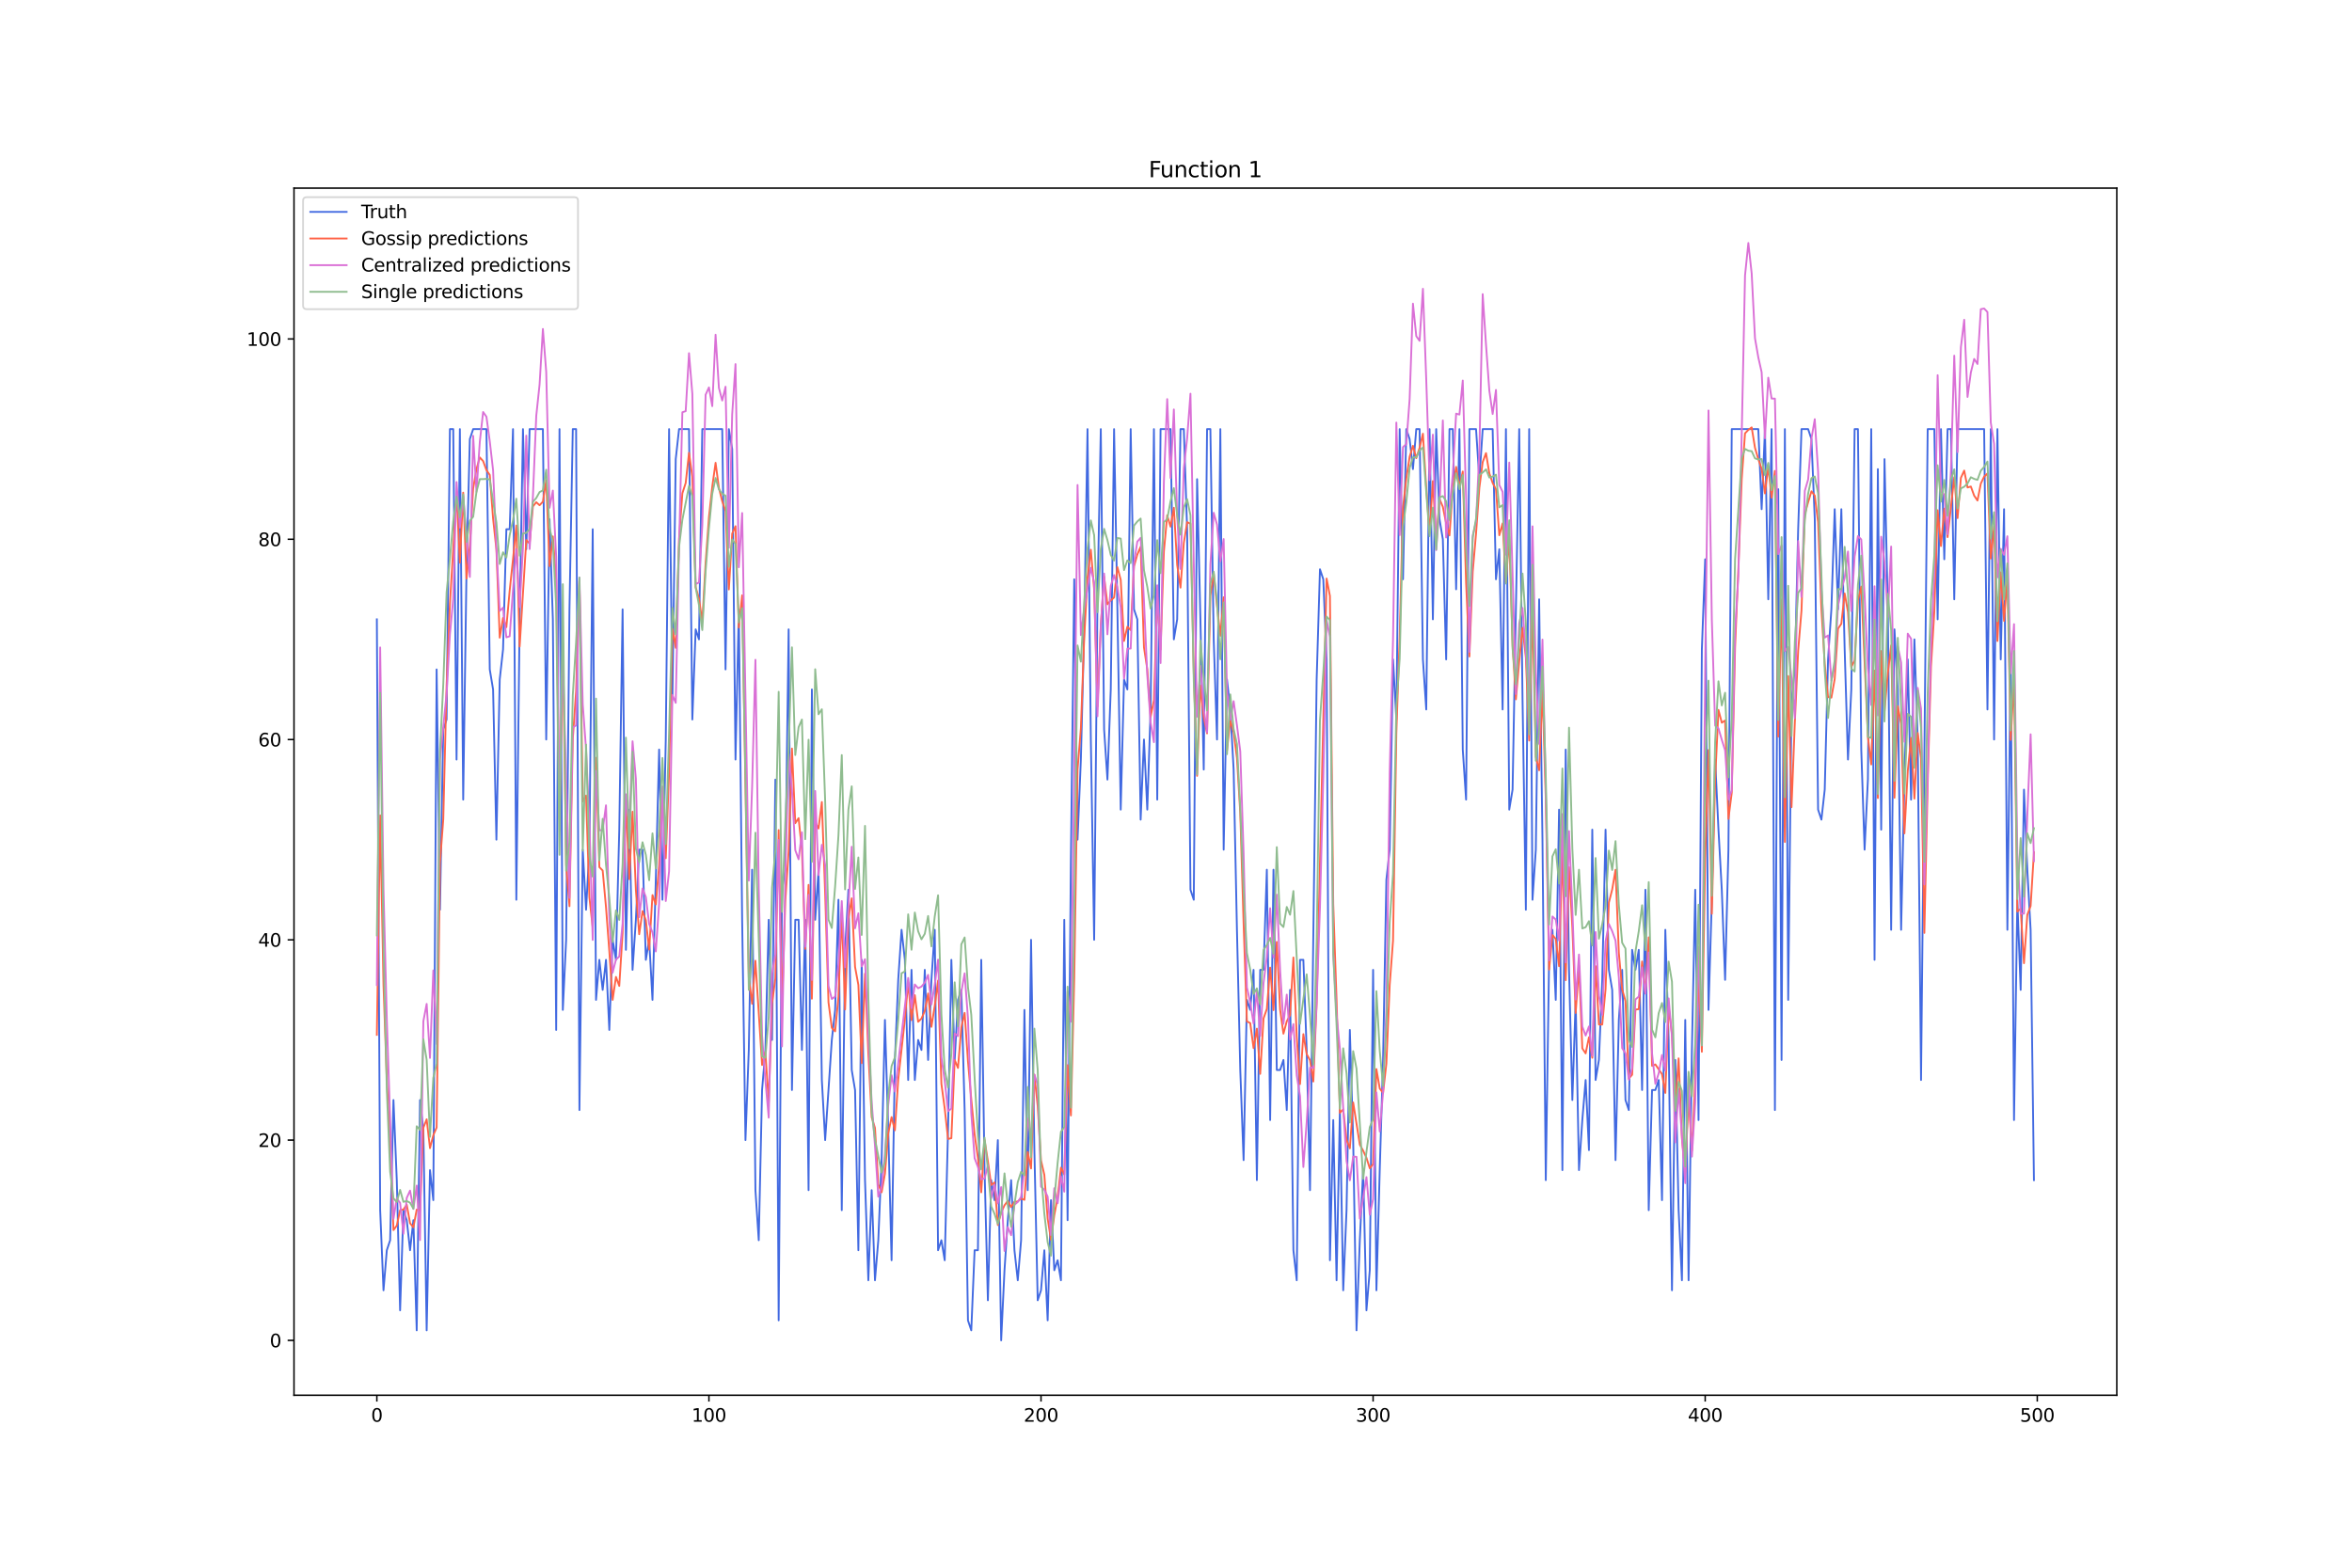 <?xml version="1.0" encoding="utf-8" standalone="no"?>
<!DOCTYPE svg PUBLIC "-//W3C//DTD SVG 1.1//EN"
  "http://www.w3.org/Graphics/SVG/1.1/DTD/svg11.dtd">
<svg xmlns:xlink="http://www.w3.org/1999/xlink" width="1296pt" height="864pt" viewBox="0 0 1296 864" xmlns="http://www.w3.org/2000/svg" version="1.1">
 <defs>
  <style type="text/css">*{stroke-linejoin: round; stroke-linecap: butt}</style>
 </defs>
 <g id="figure_1">
  <g id="patch_1">
   <path d="M 0 864 
L 1296 864 
L 1296 0 
L 0 0 
z
" style="fill: #ffffff"/>
  </g>
  <g id="axes_1">
   <g id="patch_2">
    <path d="M 162 768.96 
L 1166.4 768.96 
L 1166.4 103.68 
L 162 103.68 
z
" style="fill: #ffffff"/>
   </g>
   <g id="matplotlib.axis_1">
    <g id="xtick_1">
     <g id="line2d_1">
      <defs>
       <path id="mc7e6dbc4d0" d="M 0 0 
L 0 3.5 
" style="stroke: #000000; stroke-width: 0.8"/>
      </defs>
      <g>
       <use xlink:href="#mc7e6dbc4d0" x="207.655" y="768.96" style="stroke: #000000; stroke-width: 0.8"/>
      </g>
     </g>
     <g id="text_1">
      <!-- 0 -->
      <g transform="translate(204.473 783.558) scale(0.1 -0.1)">
       <defs>
        <path id="DejaVuSans-30" d="M 2034 4250 
Q 1547 4250 1301 3770 
Q 1056 3291 1056 2328 
Q 1056 1369 1301 889 
Q 1547 409 2034 409 
Q 2525 409 2770 889 
Q 3016 1369 3016 2328 
Q 3016 3291 2770 3770 
Q 2525 4250 2034 4250 
z
M 2034 4750 
Q 2819 4750 3233 4129 
Q 3647 3509 3647 2328 
Q 3647 1150 3233 529 
Q 2819 -91 2034 -91 
Q 1250 -91 836 529 
Q 422 1150 422 2328 
Q 422 3509 836 4129 
Q 1250 4750 2034 4750 
z
" transform="scale(0.016)"/>
       </defs>
       <use xlink:href="#DejaVuSans-30"/>
      </g>
     </g>
    </g>
    <g id="xtick_2">
     <g id="line2d_2">
      <g>
       <use xlink:href="#mc7e6dbc4d0" x="390.639" y="768.96" style="stroke: #000000; stroke-width: 0.8"/>
      </g>
     </g>
     <g id="text_2">
      <!-- 100 -->
      <g transform="translate(381.095 783.558) scale(0.1 -0.1)">
       <defs>
        <path id="DejaVuSans-31" d="M 794 531 
L 1825 531 
L 1825 4091 
L 703 3866 
L 703 4441 
L 1819 4666 
L 2450 4666 
L 2450 531 
L 3481 531 
L 3481 0 
L 794 0 
L 794 531 
z
" transform="scale(0.016)"/>
       </defs>
       <use xlink:href="#DejaVuSans-31"/>
       <use xlink:href="#DejaVuSans-30" x="63.623"/>
       <use xlink:href="#DejaVuSans-30" x="127.246"/>
      </g>
     </g>
    </g>
    <g id="xtick_3">
     <g id="line2d_3">
      <g>
       <use xlink:href="#mc7e6dbc4d0" x="573.623" y="768.96" style="stroke: #000000; stroke-width: 0.8"/>
      </g>
     </g>
     <g id="text_3">
      <!-- 200 -->
      <g transform="translate(564.079 783.558) scale(0.1 -0.1)">
       <defs>
        <path id="DejaVuSans-32" d="M 1228 531 
L 3431 531 
L 3431 0 
L 469 0 
L 469 531 
Q 828 903 1448 1529 
Q 2069 2156 2228 2338 
Q 2531 2678 2651 2914 
Q 2772 3150 2772 3378 
Q 2772 3750 2511 3984 
Q 2250 4219 1831 4219 
Q 1534 4219 1204 4116 
Q 875 4013 500 3803 
L 500 4441 
Q 881 4594 1212 4672 
Q 1544 4750 1819 4750 
Q 2544 4750 2975 4387 
Q 3406 4025 3406 3419 
Q 3406 3131 3298 2873 
Q 3191 2616 2906 2266 
Q 2828 2175 2409 1742 
Q 1991 1309 1228 531 
z
" transform="scale(0.016)"/>
       </defs>
       <use xlink:href="#DejaVuSans-32"/>
       <use xlink:href="#DejaVuSans-30" x="63.623"/>
       <use xlink:href="#DejaVuSans-30" x="127.246"/>
      </g>
     </g>
    </g>
    <g id="xtick_4">
     <g id="line2d_4">
      <g>
       <use xlink:href="#mc7e6dbc4d0" x="756.607" y="768.96" style="stroke: #000000; stroke-width: 0.8"/>
      </g>
     </g>
     <g id="text_4">
      <!-- 300 -->
      <g transform="translate(747.063 783.558) scale(0.1 -0.1)">
       <defs>
        <path id="DejaVuSans-33" d="M 2597 2516 
Q 3050 2419 3304 2112 
Q 3559 1806 3559 1356 
Q 3559 666 3084 287 
Q 2609 -91 1734 -91 
Q 1441 -91 1130 -33 
Q 819 25 488 141 
L 488 750 
Q 750 597 1062 519 
Q 1375 441 1716 441 
Q 2309 441 2620 675 
Q 2931 909 2931 1356 
Q 2931 1769 2642 2001 
Q 2353 2234 1838 2234 
L 1294 2234 
L 1294 2753 
L 1863 2753 
Q 2328 2753 2575 2939 
Q 2822 3125 2822 3475 
Q 2822 3834 2567 4026 
Q 2313 4219 1838 4219 
Q 1578 4219 1281 4162 
Q 984 4106 628 3988 
L 628 4550 
Q 988 4650 1302 4700 
Q 1616 4750 1894 4750 
Q 2613 4750 3031 4423 
Q 3450 4097 3450 3541 
Q 3450 3153 3228 2886 
Q 3006 2619 2597 2516 
z
" transform="scale(0.016)"/>
       </defs>
       <use xlink:href="#DejaVuSans-33"/>
       <use xlink:href="#DejaVuSans-30" x="63.623"/>
       <use xlink:href="#DejaVuSans-30" x="127.246"/>
      </g>
     </g>
    </g>
    <g id="xtick_5">
     <g id="line2d_5">
      <g>
       <use xlink:href="#mc7e6dbc4d0" x="939.591" y="768.96" style="stroke: #000000; stroke-width: 0.8"/>
      </g>
     </g>
     <g id="text_5">
      <!-- 400 -->
      <g transform="translate(930.047 783.558) scale(0.1 -0.1)">
       <defs>
        <path id="DejaVuSans-34" d="M 2419 4116 
L 825 1625 
L 2419 1625 
L 2419 4116 
z
M 2253 4666 
L 3047 4666 
L 3047 1625 
L 3713 1625 
L 3713 1100 
L 3047 1100 
L 3047 0 
L 2419 0 
L 2419 1100 
L 313 1100 
L 313 1709 
L 2253 4666 
z
" transform="scale(0.016)"/>
       </defs>
       <use xlink:href="#DejaVuSans-34"/>
       <use xlink:href="#DejaVuSans-30" x="63.623"/>
       <use xlink:href="#DejaVuSans-30" x="127.246"/>
      </g>
     </g>
    </g>
    <g id="xtick_6">
     <g id="line2d_6">
      <g>
       <use xlink:href="#mc7e6dbc4d0" x="1122.575" y="768.96" style="stroke: #000000; stroke-width: 0.8"/>
      </g>
     </g>
     <g id="text_6">
      <!-- 500 -->
      <g transform="translate(1113.032 783.558) scale(0.1 -0.1)">
       <defs>
        <path id="DejaVuSans-35" d="M 691 4666 
L 3169 4666 
L 3169 4134 
L 1269 4134 
L 1269 2991 
Q 1406 3038 1543 3061 
Q 1681 3084 1819 3084 
Q 2600 3084 3056 2656 
Q 3513 2228 3513 1497 
Q 3513 744 3044 326 
Q 2575 -91 1722 -91 
Q 1428 -91 1123 -41 
Q 819 9 494 109 
L 494 744 
Q 775 591 1075 516 
Q 1375 441 1709 441 
Q 2250 441 2565 725 
Q 2881 1009 2881 1497 
Q 2881 1984 2565 2268 
Q 2250 2553 1709 2553 
Q 1456 2553 1204 2497 
Q 953 2441 691 2322 
L 691 4666 
z
" transform="scale(0.016)"/>
       </defs>
       <use xlink:href="#DejaVuSans-35"/>
       <use xlink:href="#DejaVuSans-30" x="63.623"/>
       <use xlink:href="#DejaVuSans-30" x="127.246"/>
      </g>
     </g>
    </g>
   </g>
   <g id="matplotlib.axis_2">
    <g id="ytick_1">
     <g id="line2d_7">
      <defs>
       <path id="me6a752347d" d="M 0 0 
L -3.5 0 
" style="stroke: #000000; stroke-width: 0.8"/>
      </defs>
      <g>
       <use xlink:href="#me6a752347d" x="162" y="738.72" style="stroke: #000000; stroke-width: 0.8"/>
      </g>
     </g>
     <g id="text_7">
      <!-- 0 -->
      <g transform="translate(148.637 742.519) scale(0.1 -0.1)">
       <use xlink:href="#DejaVuSans-30"/>
      </g>
     </g>
    </g>
    <g id="ytick_2">
     <g id="line2d_8">
      <g>
       <use xlink:href="#me6a752347d" x="162" y="628.338" style="stroke: #000000; stroke-width: 0.8"/>
      </g>
     </g>
     <g id="text_8">
      <!-- 20 -->
      <g transform="translate(142.275 632.137) scale(0.1 -0.1)">
       <use xlink:href="#DejaVuSans-32"/>
       <use xlink:href="#DejaVuSans-30" x="63.623"/>
      </g>
     </g>
    </g>
    <g id="ytick_3">
     <g id="line2d_9">
      <g>
       <use xlink:href="#me6a752347d" x="162" y="517.955" style="stroke: #000000; stroke-width: 0.8"/>
      </g>
     </g>
     <g id="text_9">
      <!-- 40 -->
      <g transform="translate(142.275 521.755) scale(0.1 -0.1)">
       <use xlink:href="#DejaVuSans-34"/>
       <use xlink:href="#DejaVuSans-30" x="63.623"/>
      </g>
     </g>
    </g>
    <g id="ytick_4">
     <g id="line2d_10">
      <g>
       <use xlink:href="#me6a752347d" x="162" y="407.573" style="stroke: #000000; stroke-width: 0.8"/>
      </g>
     </g>
     <g id="text_10">
      <!-- 60 -->
      <g transform="translate(142.275 411.372) scale(0.1 -0.1)">
       <defs>
        <path id="DejaVuSans-36" d="M 2113 2584 
Q 1688 2584 1439 2293 
Q 1191 2003 1191 1497 
Q 1191 994 1439 701 
Q 1688 409 2113 409 
Q 2538 409 2786 701 
Q 3034 994 3034 1497 
Q 3034 2003 2786 2293 
Q 2538 2584 2113 2584 
z
M 3366 4563 
L 3366 3988 
Q 3128 4100 2886 4159 
Q 2644 4219 2406 4219 
Q 1781 4219 1451 3797 
Q 1122 3375 1075 2522 
Q 1259 2794 1537 2939 
Q 1816 3084 2150 3084 
Q 2853 3084 3261 2657 
Q 3669 2231 3669 1497 
Q 3669 778 3244 343 
Q 2819 -91 2113 -91 
Q 1303 -91 875 529 
Q 447 1150 447 2328 
Q 447 3434 972 4092 
Q 1497 4750 2381 4750 
Q 2619 4750 2861 4703 
Q 3103 4656 3366 4563 
z
" transform="scale(0.016)"/>
       </defs>
       <use xlink:href="#DejaVuSans-36"/>
       <use xlink:href="#DejaVuSans-30" x="63.623"/>
      </g>
     </g>
    </g>
    <g id="ytick_5">
     <g id="line2d_11">
      <g>
       <use xlink:href="#me6a752347d" x="162" y="297.191" style="stroke: #000000; stroke-width: 0.8"/>
      </g>
     </g>
     <g id="text_11">
      <!-- 80 -->
      <g transform="translate(142.275 300.99) scale(0.1 -0.1)">
       <defs>
        <path id="DejaVuSans-38" d="M 2034 2216 
Q 1584 2216 1326 1975 
Q 1069 1734 1069 1313 
Q 1069 891 1326 650 
Q 1584 409 2034 409 
Q 2484 409 2743 651 
Q 3003 894 3003 1313 
Q 3003 1734 2745 1975 
Q 2488 2216 2034 2216 
z
M 1403 2484 
Q 997 2584 770 2862 
Q 544 3141 544 3541 
Q 544 4100 942 4425 
Q 1341 4750 2034 4750 
Q 2731 4750 3128 4425 
Q 3525 4100 3525 3541 
Q 3525 3141 3298 2862 
Q 3072 2584 2669 2484 
Q 3125 2378 3379 2068 
Q 3634 1759 3634 1313 
Q 3634 634 3220 271 
Q 2806 -91 2034 -91 
Q 1263 -91 848 271 
Q 434 634 434 1313 
Q 434 1759 690 2068 
Q 947 2378 1403 2484 
z
M 1172 3481 
Q 1172 3119 1398 2916 
Q 1625 2713 2034 2713 
Q 2441 2713 2670 2916 
Q 2900 3119 2900 3481 
Q 2900 3844 2670 4047 
Q 2441 4250 2034 4250 
Q 1625 4250 1398 4047 
Q 1172 3844 1172 3481 
z
" transform="scale(0.016)"/>
       </defs>
       <use xlink:href="#DejaVuSans-38"/>
       <use xlink:href="#DejaVuSans-30" x="63.623"/>
      </g>
     </g>
    </g>
    <g id="ytick_6">
     <g id="line2d_12">
      <g>
       <use xlink:href="#me6a752347d" x="162" y="186.809" style="stroke: #000000; stroke-width: 0.8"/>
      </g>
     </g>
     <g id="text_12">
      <!-- 100 -->
      <g transform="translate(135.912 190.608) scale(0.1 -0.1)">
       <use xlink:href="#DejaVuSans-31"/>
       <use xlink:href="#DejaVuSans-30" x="63.623"/>
       <use xlink:href="#DejaVuSans-30" x="127.246"/>
      </g>
     </g>
    </g>
   </g>
   <g id="line2d_13">
    <path d="M 207.655 341.344 
L 209.484 666.972 
L 211.314 711.124 
L 213.144 689.048 
L 214.974 683.529 
L 216.804 606.261 
L 218.634 650.414 
L 220.463 722.163 
L 222.293 666.972 
L 224.123 672.491 
L 225.953 689.048 
L 227.783 672.491 
L 229.613 733.201 
L 231.442 606.261 
L 233.272 622.819 
L 235.102 733.201 
L 236.932 644.895 
L 238.762 661.452 
L 240.592 368.939 
L 242.422 501.398 
L 244.251 402.054 
L 246.081 396.535 
L 247.911 236.481 
L 249.741 236.481 
L 251.571 418.611 
L 253.401 236.481 
L 255.23 440.688 
L 257.06 313.748 
L 258.89 242 
L 260.72 236.481 
L 268.039 236.481 
L 269.869 368.939 
L 271.699 379.978 
L 273.529 462.764 
L 275.359 374.458 
L 277.189 357.901 
L 279.018 291.672 
L 280.848 291.672 
L 282.678 236.481 
L 284.508 495.879 
L 286.338 341.344 
L 288.168 236.481 
L 289.997 302.71 
L 291.827 236.481 
L 299.147 236.481 
L 300.976 407.573 
L 302.806 286.153 
L 304.636 341.344 
L 306.466 567.627 
L 308.296 236.481 
L 310.126 556.589 
L 311.956 517.955 
L 313.785 335.825 
L 315.615 236.481 
L 317.445 236.481 
L 319.275 611.78 
L 321.105 468.283 
L 322.935 501.398 
L 324.764 468.283 
L 326.594 291.672 
L 328.424 551.07 
L 330.254 528.994 
L 332.084 545.551 
L 333.914 528.994 
L 335.743 567.627 
L 337.573 517.955 
L 339.403 528.994 
L 341.233 457.245 
L 343.063 335.825 
L 344.893 523.475 
L 346.723 446.207 
L 348.552 534.513 
L 350.382 506.917 
L 352.212 468.283 
L 354.042 468.283 
L 355.872 528.994 
L 357.702 517.955 
L 359.531 551.07 
L 361.361 484.841 
L 363.191 413.092 
L 365.021 495.879 
L 366.851 407.573 
L 368.681 236.481 
L 370.51 385.497 
L 372.34 253.038 
L 374.17 236.481 
L 379.66 236.481 
L 381.489 396.535 
L 383.319 346.863 
L 385.149 352.382 
L 386.979 236.481 
L 397.958 236.481 
L 399.788 368.939 
L 401.618 236.481 
L 403.448 247.519 
L 405.277 418.611 
L 407.107 335.825 
L 408.937 506.917 
L 410.767 628.338 
L 412.597 578.666 
L 414.427 479.322 
L 416.256 655.933 
L 418.086 683.529 
L 419.916 600.742 
L 421.746 578.666 
L 423.576 506.917 
L 425.406 573.147 
L 427.236 429.65 
L 429.065 727.682 
L 430.895 490.36 
L 432.725 479.322 
L 434.555 346.863 
L 436.385 600.742 
L 438.215 506.917 
L 440.044 506.917 
L 441.874 578.666 
L 443.704 506.917 
L 445.534 655.933 
L 447.364 379.978 
L 449.194 506.917 
L 451.023 479.322 
L 452.853 595.223 
L 454.683 628.338 
L 458.343 573.147 
L 460.173 556.589 
L 462.003 495.879 
L 463.832 666.972 
L 465.662 523.475 
L 467.492 490.36 
L 469.322 589.704 
L 471.152 600.742 
L 472.982 689.048 
L 474.811 528.994 
L 476.641 650.414 
L 478.471 705.605 
L 480.301 655.933 
L 482.131 705.605 
L 483.961 683.529 
L 485.79 639.376 
L 487.62 562.108 
L 489.45 622.819 
L 491.28 694.567 
L 493.11 584.185 
L 494.94 540.032 
L 496.77 512.436 
L 498.599 528.994 
L 500.429 595.223 
L 502.259 534.513 
L 504.089 595.223 
L 505.919 573.147 
L 507.749 578.666 
L 509.578 534.513 
L 511.408 584.185 
L 513.238 540.032 
L 515.068 512.436 
L 516.898 689.048 
L 518.728 683.529 
L 520.557 694.567 
L 522.387 622.819 
L 524.217 528.994 
L 526.047 584.185 
L 527.877 551.07 
L 529.707 545.551 
L 531.536 611.78 
L 533.366 727.682 
L 535.196 733.201 
L 537.026 689.048 
L 538.856 689.048 
L 540.686 528.994 
L 542.516 644.895 
L 544.345 716.644 
L 546.175 650.414 
L 548.005 661.452 
L 549.835 628.338 
L 551.665 738.72 
L 553.495 700.086 
L 555.324 672.491 
L 557.154 650.414 
L 558.984 689.048 
L 560.814 705.605 
L 562.644 683.529 
L 564.474 556.589 
L 566.303 655.933 
L 568.133 517.955 
L 569.963 633.857 
L 571.793 716.644 
L 573.623 711.124 
L 575.453 689.048 
L 577.283 727.682 
L 579.112 661.452 
L 580.942 700.086 
L 582.772 694.567 
L 584.602 705.605 
L 586.432 506.917 
L 588.262 672.491 
L 590.091 473.803 
L 591.921 319.267 
L 593.751 462.764 
L 595.581 418.611 
L 597.411 346.863 
L 599.241 236.481 
L 601.07 407.573 
L 602.9 517.955 
L 604.73 330.306 
L 606.56 236.481 
L 608.39 402.054 
L 610.22 429.65 
L 612.05 379.978 
L 613.879 236.481 
L 615.709 335.825 
L 617.539 446.207 
L 619.369 374.458 
L 621.199 379.978 
L 623.029 236.481 
L 624.858 335.825 
L 626.688 341.344 
L 628.518 451.726 
L 630.348 407.573 
L 632.178 446.207 
L 634.008 391.016 
L 635.837 236.481 
L 637.667 440.688 
L 639.497 236.481 
L 644.987 236.481 
L 646.817 352.382 
L 648.646 341.344 
L 650.476 236.481 
L 652.306 236.481 
L 654.136 291.672 
L 655.966 490.36 
L 657.796 495.879 
L 659.625 264.076 
L 661.455 341.344 
L 663.285 424.131 
L 665.115 236.481 
L 666.945 236.481 
L 668.775 352.382 
L 670.604 407.573 
L 672.434 236.481 
L 674.264 468.283 
L 676.094 374.458 
L 677.924 391.016 
L 679.754 424.131 
L 681.583 512.436 
L 683.413 589.704 
L 685.243 639.376 
L 687.073 551.07 
L 688.903 556.589 
L 690.733 534.513 
L 692.563 650.414 
L 694.392 534.513 
L 696.222 534.513 
L 698.052 479.322 
L 699.882 617.299 
L 701.712 479.322 
L 703.542 589.704 
L 705.371 589.704 
L 707.201 584.185 
L 709.031 611.78 
L 710.861 545.551 
L 712.691 689.048 
L 714.521 705.605 
L 716.35 528.994 
L 718.18 528.994 
L 720.01 578.666 
L 721.84 655.933 
L 725.5 374.458 
L 727.33 313.748 
L 729.159 319.267 
L 730.989 363.42 
L 732.819 694.567 
L 734.649 617.299 
L 736.479 705.605 
L 738.309 611.78 
L 740.138 711.124 
L 741.968 666.972 
L 743.798 567.627 
L 745.628 628.338 
L 747.458 733.201 
L 749.288 683.529 
L 751.117 644.895 
L 752.947 722.163 
L 754.777 700.086 
L 756.607 534.513 
L 758.437 711.124 
L 760.267 644.895 
L 762.097 584.185 
L 763.926 484.841 
L 765.756 468.283 
L 767.586 363.42 
L 769.416 396.535 
L 771.246 236.481 
L 773.076 319.267 
L 774.905 236.481 
L 776.735 242 
L 778.565 258.557 
L 780.395 236.481 
L 782.225 236.481 
L 784.055 363.42 
L 785.884 391.016 
L 787.714 236.481 
L 789.544 341.344 
L 791.374 236.481 
L 793.204 286.153 
L 795.034 297.191 
L 796.864 363.42 
L 798.693 236.481 
L 800.523 236.481 
L 802.353 324.786 
L 804.183 236.481 
L 806.013 413.092 
L 807.843 440.688 
L 809.672 236.481 
L 813.332 236.481 
L 815.162 264.076 
L 816.992 236.481 
L 822.481 236.481 
L 824.311 319.267 
L 826.141 302.71 
L 827.971 391.016 
L 829.801 236.481 
L 831.63 446.207 
L 833.46 435.169 
L 837.12 236.481 
L 838.95 385.497 
L 840.78 501.398 
L 842.61 236.481 
L 844.439 495.879 
L 846.269 468.283 
L 848.099 330.306 
L 849.929 462.764 
L 851.759 650.414 
L 853.589 528.994 
L 855.418 512.436 
L 857.248 551.07 
L 859.078 446.207 
L 860.908 644.895 
L 862.738 413.092 
L 864.568 534.513 
L 866.397 606.261 
L 868.227 551.07 
L 870.057 644.895 
L 871.887 617.299 
L 873.717 595.223 
L 875.547 633.857 
L 877.377 457.245 
L 879.206 595.223 
L 881.036 584.185 
L 882.866 540.032 
L 884.696 457.245 
L 886.526 534.513 
L 888.356 545.551 
L 890.185 639.376 
L 892.015 562.108 
L 893.845 534.513 
L 895.675 606.261 
L 897.505 611.78 
L 899.335 523.475 
L 901.164 534.513 
L 902.994 523.475 
L 904.824 600.742 
L 906.654 490.36 
L 908.484 666.972 
L 910.314 600.742 
L 912.144 600.742 
L 913.973 595.223 
L 915.803 661.452 
L 917.633 512.436 
L 919.463 573.147 
L 921.293 711.124 
L 923.123 584.185 
L 924.952 666.972 
L 926.782 705.605 
L 928.612 562.108 
L 930.442 705.605 
L 932.272 578.666 
L 934.102 490.36 
L 935.931 617.299 
L 937.761 357.901 
L 939.591 308.229 
L 941.421 556.589 
L 943.251 495.879 
L 945.081 418.611 
L 946.911 457.245 
L 948.74 490.36 
L 950.57 540.032 
L 952.4 468.283 
L 954.23 236.481 
L 968.869 236.481 
L 970.698 280.634 
L 972.528 236.481 
L 974.358 330.306 
L 976.188 236.481 
L 978.018 611.78 
L 979.848 269.595 
L 981.678 584.185 
L 983.507 236.481 
L 985.337 551.07 
L 987.167 385.497 
L 988.997 368.939 
L 990.827 291.672 
L 992.657 236.481 
L 996.316 236.481 
L 998.146 242 
L 999.976 286.153 
L 1001.806 446.207 
L 1003.636 451.726 
L 1005.465 435.169 
L 1007.295 363.42 
L 1009.125 335.825 
L 1010.955 280.634 
L 1012.785 335.825 
L 1014.615 280.634 
L 1016.444 357.901 
L 1018.274 418.611 
L 1020.104 379.978 
L 1021.934 236.481 
L 1023.764 236.481 
L 1025.594 413.092 
L 1027.424 468.283 
L 1029.253 429.65 
L 1031.083 236.481 
L 1032.913 528.994 
L 1034.743 258.557 
L 1036.573 457.245 
L 1038.403 253.038 
L 1040.232 335.825 
L 1042.062 512.436 
L 1043.892 346.863 
L 1045.722 379.978 
L 1047.552 512.436 
L 1049.382 429.65 
L 1051.211 363.42 
L 1053.041 440.688 
L 1054.871 352.382 
L 1056.701 407.573 
L 1058.531 595.223 
L 1062.191 236.481 
L 1065.85 236.481 
L 1067.68 341.344 
L 1069.51 236.481 
L 1071.34 308.229 
L 1073.17 236.481 
L 1074.999 236.481 
L 1076.829 330.306 
L 1078.659 236.481 
L 1093.298 236.481 
L 1095.128 391.016 
L 1096.958 236.481 
L 1098.787 407.573 
L 1100.617 236.481 
L 1102.447 363.42 
L 1104.277 280.634 
L 1106.107 512.436 
L 1107.937 363.42 
L 1109.766 617.299 
L 1111.596 495.879 
L 1113.426 545.551 
L 1115.256 435.169 
L 1117.086 479.322 
L 1118.916 512.436 
L 1120.745 650.414 
L 1120.745 650.414 
" clip-path="url(#pa8a1a293ef)" style="fill: none; stroke: #4169e1; stroke-linecap: square"/>
   </g>
   <g id="line2d_14">
    <path d="M 207.655 570.334 
L 209.484 449.378 
L 211.314 542.884 
L 213.144 595.17 
L 214.974 629.271 
L 216.804 677.934 
L 218.634 675.484 
L 220.463 666.965 
L 222.293 666.623 
L 224.123 663.93 
L 225.953 674.14 
L 227.783 676.423 
L 229.613 666.663 
L 231.442 667.117 
L 233.272 621.524 
L 235.102 616.872 
L 236.932 632.783 
L 238.762 625.66 
L 240.592 621.41 
L 242.422 475.855 
L 244.251 451.563 
L 246.081 377.69 
L 247.911 332.746 
L 251.571 272.345 
L 253.401 310.103 
L 255.23 271.494 
L 257.06 318.897 
L 258.89 300.942 
L 260.72 269.289 
L 262.55 258.515 
L 264.38 252.079 
L 266.209 254.113 
L 268.039 259.077 
L 269.869 261.74 
L 271.699 285.863 
L 273.529 302.888 
L 275.359 351.432 
L 277.189 340.597 
L 279.018 345.679 
L 280.848 325.41 
L 282.678 308.205 
L 284.508 289.61 
L 286.338 356.328 
L 289.997 297.65 
L 291.827 299.572 
L 293.657 279.108 
L 295.487 276.782 
L 297.317 278.452 
L 299.147 276.488 
L 300.976 264.644 
L 302.806 311.994 
L 304.636 295.628 
L 306.466 319.694 
L 308.296 451.484 
L 310.126 354.514 
L 311.956 476.603 
L 313.785 499.443 
L 315.615 407.228 
L 317.445 380.874 
L 319.275 320 
L 321.105 441.662 
L 322.935 438.446 
L 324.764 494.582 
L 326.594 511.149 
L 328.424 417.637 
L 330.254 477.899 
L 332.084 479.751 
L 333.914 499.938 
L 335.743 524.184 
L 337.573 551.068 
L 339.403 538.403 
L 341.233 543.387 
L 343.063 514.271 
L 344.893 441.107 
L 346.723 484.537 
L 348.552 447.359 
L 350.382 490.541 
L 352.212 514.876 
L 354.042 502.157 
L 355.872 507.143 
L 357.702 523.356 
L 359.531 493.312 
L 361.361 498.469 
L 363.191 477.076 
L 365.021 434.591 
L 366.851 473.014 
L 368.681 425.778 
L 370.51 346.525 
L 372.34 357.062 
L 374.17 297.02 
L 376 271.854 
L 377.83 266.185 
L 379.66 249.548 
L 381.489 262.772 
L 383.319 323.607 
L 385.149 329.875 
L 386.979 342.665 
L 388.809 310.275 
L 390.639 285.009 
L 392.469 268.173 
L 394.298 255.074 
L 396.128 268.89 
L 397.958 276.247 
L 399.788 281.627 
L 401.618 324.869 
L 403.448 294.088 
L 405.277 290.005 
L 407.107 345.823 
L 408.937 328.097 
L 412.597 538.452 
L 414.427 553.212 
L 416.256 529.491 
L 419.916 586.952 
L 421.746 579.753 
L 423.576 607.728 
L 425.406 553.145 
L 427.236 539.287 
L 429.065 457.484 
L 430.895 555.944 
L 432.725 496.533 
L 434.555 469.116 
L 436.385 412.542 
L 438.215 453.693 
L 440.044 450.894 
L 441.874 468.508 
L 443.704 522.972 
L 445.534 487.682 
L 447.364 550.42 
L 449.194 453.073 
L 451.023 456.614 
L 452.853 442.015 
L 454.683 492.614 
L 456.513 552.402 
L 458.343 566.481 
L 460.173 568.405 
L 462.003 549.415 
L 463.832 503.131 
L 465.662 556.356 
L 467.492 506.201 
L 469.322 495.095 
L 471.152 532.888 
L 472.982 542.845 
L 474.811 585.921 
L 476.641 536.592 
L 478.471 580.556 
L 480.301 615.712 
L 482.131 621.624 
L 483.961 652.765 
L 485.79 657.118 
L 487.62 646.838 
L 489.45 624.555 
L 491.28 615.671 
L 493.11 622.944 
L 494.94 595.036 
L 498.599 561.788 
L 500.429 541.364 
L 502.259 562.228 
L 504.089 548.472 
L 505.919 563.138 
L 507.749 561.379 
L 509.578 557.151 
L 511.408 547.537 
L 513.238 565.932 
L 515.068 554.23 
L 516.898 540.41 
L 518.728 597.308 
L 520.557 610.939 
L 522.387 627.713 
L 524.217 627.3 
L 526.047 584.183 
L 527.877 588.595 
L 529.707 566.098 
L 531.536 558.234 
L 533.366 584.884 
L 535.196 605.779 
L 537.026 625.066 
L 538.856 638.203 
L 540.686 657.123 
L 542.516 628.289 
L 544.345 639.872 
L 546.175 653.155 
L 548.005 651.68 
L 549.835 675.145 
L 551.665 668.26 
L 553.495 664.304 
L 555.324 661.797 
L 557.154 665.222 
L 558.984 662.335 
L 560.814 662.17 
L 562.644 660.522 
L 564.474 661.278 
L 566.303 634.939 
L 568.133 643.993 
L 569.963 592.29 
L 571.793 609.621 
L 573.623 639.561 
L 575.453 647.511 
L 577.283 671.605 
L 579.112 683.386 
L 580.942 669.678 
L 582.772 659.773 
L 584.602 643.55 
L 586.432 647.298 
L 588.262 587.002 
L 590.091 614.773 
L 591.921 539.671 
L 593.751 424.155 
L 595.581 401.414 
L 597.411 351.617 
L 599.241 318.314 
L 601.07 302.979 
L 602.9 324.874 
L 604.73 389.307 
L 606.56 344.609 
L 608.39 317.822 
L 610.22 333.066 
L 612.05 330.916 
L 613.879 329.284 
L 615.709 312.568 
L 617.539 319.56 
L 619.369 353.276 
L 621.199 345.394 
L 623.029 347.276 
L 624.858 312.161 
L 626.688 305.627 
L 628.518 301.317 
L 630.348 356.778 
L 632.178 368.84 
L 634.008 395.08 
L 635.837 385.861 
L 637.667 329.289 
L 639.497 357.907 
L 641.327 303.973 
L 643.157 283.98 
L 644.987 290.246 
L 646.817 279.828 
L 648.646 311.308 
L 650.476 323.87 
L 652.306 299.237 
L 654.136 287.775 
L 655.966 288.617 
L 657.796 370.909 
L 659.625 427.597 
L 661.455 377.741 
L 663.285 395.322 
L 665.115 404.184 
L 666.945 328.274 
L 668.775 316.018 
L 670.604 333.942 
L 672.434 350.41 
L 674.264 329.158 
L 676.094 413.577 
L 677.924 397.127 
L 679.754 403.548 
L 681.583 417.794 
L 683.413 448.027 
L 685.243 508.746 
L 687.073 562.896 
L 688.903 563.847 
L 690.733 577.621 
L 692.563 566.912 
L 694.392 591.836 
L 696.222 561.305 
L 698.052 556.075 
L 699.882 533.272 
L 701.712 556.718 
L 703.542 519.112 
L 705.371 556.482 
L 707.201 569.697 
L 709.031 562.876 
L 710.861 559.409 
L 712.691 527.698 
L 714.521 571.21 
L 716.35 597.473 
L 718.18 569.949 
L 720.01 580.941 
L 721.84 584.314 
L 723.67 596.054 
L 725.5 553.159 
L 730.989 318.857 
L 732.819 328.467 
L 734.649 498.305 
L 736.479 551.154 
L 738.309 613.334 
L 740.138 611.4 
L 741.968 628.193 
L 743.798 632.872 
L 745.628 607.607 
L 749.288 630.854 
L 751.117 634.154 
L 752.947 638.125 
L 754.777 643.876 
L 756.607 641.575 
L 758.437 589.195 
L 760.267 599.915 
L 762.097 602.373 
L 763.926 586.145 
L 765.756 542.764 
L 767.586 518.388 
L 769.416 404.124 
L 771.246 350.34 
L 773.076 279.795 
L 774.905 263.697 
L 776.735 251.723 
L 778.565 245.685 
L 780.395 252.512 
L 782.225 246.762 
L 784.055 239.027 
L 785.884 268.98 
L 787.714 293.674 
L 789.544 265.131 
L 791.374 298.217 
L 793.204 274.98 
L 795.034 279.279 
L 796.864 288.51 
L 798.693 295.091 
L 800.523 269.375 
L 802.353 257.299 
L 804.183 268.411 
L 806.013 259.862 
L 807.843 321.134 
L 809.672 361.81 
L 811.502 315.089 
L 813.332 294.051 
L 815.162 268.833 
L 816.992 254.661 
L 818.822 249.72 
L 820.651 260.878 
L 822.481 266.158 
L 824.311 269.68 
L 826.141 294.995 
L 827.971 288.427 
L 829.801 320.898 
L 831.63 295.811 
L 833.46 355.91 
L 835.29 385.426 
L 837.12 364.422 
L 838.95 345.99 
L 840.78 362.428 
L 842.61 408.149 
L 844.439 335.597 
L 846.269 417.106 
L 848.099 424.535 
L 849.929 380.465 
L 851.759 440.461 
L 853.589 534.361 
L 855.418 515.329 
L 857.248 517.466 
L 859.078 532.506 
L 860.908 468.166 
L 862.738 540.218 
L 864.568 477.944 
L 866.397 511.196 
L 868.227 558.273 
L 870.057 532.279 
L 871.887 577.778 
L 873.717 580.557 
L 875.547 571.693 
L 877.377 582.972 
L 879.206 532.457 
L 881.036 564.629 
L 882.866 564.656 
L 884.696 545.242 
L 886.526 497.425 
L 888.356 490.188 
L 890.185 479.351 
L 892.015 525.121 
L 893.845 545.243 
L 895.675 551.69 
L 897.505 594.401 
L 899.335 592.345 
L 901.164 556.388 
L 902.994 556.181 
L 904.824 529.903 
L 906.654 547.486 
L 908.484 516.592 
L 910.314 587.403 
L 912.144 586.65 
L 915.803 591.982 
L 917.633 602.358 
L 919.463 555.042 
L 921.293 569.907 
L 923.123 609.705 
L 924.952 583.306 
L 926.782 627.496 
L 928.612 645.934 
L 930.442 604.709 
L 932.272 634.112 
L 934.102 595.593 
L 935.931 536.528 
L 937.761 579.66 
L 939.591 473.219 
L 941.421 413.342 
L 943.251 503.624 
L 945.081 429.692 
L 946.911 391.256 
L 948.74 398.298 
L 950.57 397.095 
L 952.4 451.328 
L 954.23 436.906 
L 956.06 357.032 
L 957.89 312.978 
L 959.719 264.088 
L 961.549 238.806 
L 963.379 236.916 
L 965.209 235.531 
L 967.039 246.781 
L 968.869 253.089 
L 970.698 258.345 
L 972.528 271.942 
L 974.358 257.144 
L 976.188 274.292 
L 978.018 259.538 
L 979.848 405.974 
L 981.678 330.314 
L 983.507 464.046 
L 985.337 372.606 
L 987.167 444.854 
L 988.997 397.894 
L 990.827 358.62 
L 992.657 336.521 
L 994.486 283.499 
L 996.316 276.796 
L 998.146 270.762 
L 999.976 273.14 
L 1001.806 287.759 
L 1003.636 335.854 
L 1005.465 365.98 
L 1007.295 384.243 
L 1009.125 384.484 
L 1010.955 374.245 
L 1012.785 346.49 
L 1014.615 343.774 
L 1016.444 327.07 
L 1018.274 337.205 
L 1020.104 367.548 
L 1021.934 364.03 
L 1023.764 330.73 
L 1025.594 323.286 
L 1029.253 406.128 
L 1031.083 421.316 
L 1032.913 369.558 
L 1034.743 439.831 
L 1036.573 358.818 
L 1038.403 391.987 
L 1040.232 371.201 
L 1042.062 355.725 
L 1043.892 439.675 
L 1045.722 389.176 
L 1047.552 398.929 
L 1049.382 459.305 
L 1051.211 424.965 
L 1053.041 406.682 
L 1054.871 440.135 
L 1056.701 403.986 
L 1058.531 418.025 
L 1060.361 514.157 
L 1062.191 432.454 
L 1064.02 367.351 
L 1065.85 337.066 
L 1067.68 281.2 
L 1069.51 300.94 
L 1071.34 280.31 
L 1073.17 296.022 
L 1076.829 263.008 
L 1078.659 285.539 
L 1080.489 263.347 
L 1082.319 259.35 
L 1084.149 268.664 
L 1085.978 268.134 
L 1087.808 273.166 
L 1089.638 275.853 
L 1091.468 266.532 
L 1093.298 262.67 
L 1095.128 260.925 
L 1096.958 307.828 
L 1098.787 290.086 
L 1100.617 353.284 
L 1102.447 315.436 
L 1104.277 342.23 
L 1106.107 318.45 
L 1107.937 407.779 
L 1109.766 374.084 
L 1111.596 502.38 
L 1113.426 500.835 
L 1115.256 530.854 
L 1117.086 504.2 
L 1118.916 499.327 
L 1120.745 469.766 
L 1120.745 469.766 
" clip-path="url(#pa8a1a293ef)" style="fill: none; stroke: #ff6347; stroke-linecap: square"/>
   </g>
   <g id="line2d_15">
    <path d="M 207.655 542.87 
L 209.484 356.824 
L 211.314 489.808 
L 213.144 561.988 
L 216.804 671.702 
L 218.634 660.496 
L 220.463 662.963 
L 222.293 679.973 
L 224.123 660.214 
L 225.953 656.159 
L 227.783 666.28 
L 229.613 653.39 
L 231.442 683.442 
L 233.272 562.871 
L 235.102 553.278 
L 236.932 583.064 
L 238.762 534.835 
L 240.592 575.385 
L 242.422 418.804 
L 246.081 382.257 
L 247.911 349.667 
L 249.741 330.002 
L 251.571 265.663 
L 253.401 290.781 
L 255.23 273.537 
L 258.89 317.98 
L 260.72 240.198 
L 262.55 271.102 
L 264.38 243.529 
L 266.209 227.064 
L 268.039 229.686 
L 269.869 243.198 
L 271.699 259.151 
L 273.529 301.841 
L 275.359 336.706 
L 277.189 334.917 
L 279.018 351.254 
L 280.848 350.677 
L 282.678 324.937 
L 284.508 302.605 
L 286.338 334.618 
L 288.168 301.948 
L 289.997 240.09 
L 291.827 302.6 
L 293.657 273.361 
L 295.487 229.21 
L 297.317 211.917 
L 299.147 181.29 
L 300.976 204.963 
L 302.806 279.849 
L 304.636 270.363 
L 306.466 306.91 
L 308.296 441.183 
L 310.126 362.33 
L 313.785 494.857 
L 315.615 400.891 
L 317.445 399.789 
L 319.275 318.372 
L 321.105 388.25 
L 322.935 413.015 
L 324.764 452.987 
L 326.594 518.021 
L 328.424 424.842 
L 330.254 457.664 
L 332.084 457.433 
L 333.914 443.836 
L 335.743 505.567 
L 337.573 536.044 
L 339.403 528.847 
L 341.233 527.164 
L 343.063 509.037 
L 344.893 437.742 
L 346.723 455.249 
L 348.552 408.532 
L 350.382 429.152 
L 352.212 505.492 
L 354.042 489.648 
L 355.872 494.365 
L 357.702 509.278 
L 359.531 513.899 
L 361.361 524.387 
L 363.191 497.917 
L 365.021 433.41 
L 366.851 496.593 
L 368.681 480.132 
L 370.51 383.012 
L 372.34 387.345 
L 374.17 301.671 
L 376 227.196 
L 377.83 226.591 
L 379.66 194.646 
L 381.489 217.038 
L 383.319 321.896 
L 385.149 321.048 
L 386.979 289.557 
L 388.809 217.563 
L 390.639 213.511 
L 392.469 223.846 
L 394.298 184.476 
L 396.128 213.78 
L 397.958 220.739 
L 399.788 213.12 
L 401.618 301.969 
L 403.448 228.39 
L 405.277 200.666 
L 407.107 312.635 
L 408.937 282.738 
L 412.597 485.357 
L 414.427 433.746 
L 416.256 363.62 
L 418.086 489.791 
L 419.916 570.658 
L 421.746 595.435 
L 423.576 615.97 
L 425.406 536.565 
L 427.236 525.966 
L 429.065 462.964 
L 430.895 576.707 
L 432.725 482.343 
L 434.555 415.423 
L 436.385 435.35 
L 438.215 468.565 
L 440.044 473.581 
L 441.874 458.709 
L 443.704 521.837 
L 445.534 493.18 
L 447.364 540.1 
L 449.194 435.952 
L 451.023 482.322 
L 452.853 465.592 
L 454.683 476.726 
L 456.513 543.385 
L 458.343 550.565 
L 460.173 549.264 
L 462.003 531.188 
L 463.832 496.607 
L 465.662 533.114 
L 469.322 466.679 
L 471.152 511.617 
L 472.982 503.342 
L 474.811 532.631 
L 476.641 528.644 
L 478.471 570.875 
L 480.301 607.134 
L 482.131 631.449 
L 483.961 659.522 
L 485.79 654.383 
L 487.62 636.155 
L 489.45 608.869 
L 491.28 592.604 
L 493.11 601.642 
L 500.429 538.96 
L 502.259 555.571 
L 504.089 542.568 
L 505.919 544.654 
L 507.749 543.73 
L 509.578 541.535 
L 511.408 537.27 
L 513.238 553.576 
L 515.068 542.559 
L 516.898 528.874 
L 518.728 582.569 
L 520.557 595.631 
L 522.387 612.441 
L 524.217 610.984 
L 526.047 569.538 
L 527.877 571.057 
L 529.707 546.701 
L 531.536 536.438 
L 533.366 561.261 
L 535.196 613.639 
L 537.026 638.314 
L 538.856 643.145 
L 540.686 649.885 
L 542.516 649.518 
L 544.345 642.297 
L 546.175 660.41 
L 548.005 652.912 
L 549.835 663.221 
L 551.665 654.241 
L 553.495 689.443 
L 555.324 676.266 
L 557.154 680.763 
L 558.984 663.957 
L 560.814 662.458 
L 562.644 659.642 
L 564.474 644.055 
L 566.303 616.513 
L 568.133 626.64 
L 569.963 592.267 
L 571.793 597.724 
L 573.623 653.985 
L 575.453 655.669 
L 577.283 659.525 
L 579.112 680.682 
L 580.942 654.861 
L 582.772 663.159 
L 584.602 648.377 
L 586.432 656.786 
L 588.262 546.385 
L 590.091 563.067 
L 591.921 426.731 
L 593.751 267.291 
L 595.581 350.044 
L 597.411 335.602 
L 601.07 312.976 
L 602.9 321.024 
L 604.73 394.789 
L 606.56 345.228 
L 608.39 316.113 
L 610.22 349.6 
L 612.05 322.93 
L 613.879 316.924 
L 615.709 323.639 
L 617.539 334.742 
L 619.369 374.029 
L 621.199 357.486 
L 623.029 357.447 
L 624.858 310.21 
L 626.688 298.498 
L 628.518 296.404 
L 630.348 331.084 
L 632.178 372.155 
L 634.008 398.182 
L 635.837 409.032 
L 637.667 322.567 
L 639.497 365.446 
L 641.327 265.498 
L 643.157 219.955 
L 644.987 263.434 
L 646.817 225.653 
L 648.646 284.575 
L 650.476 313.569 
L 652.306 257.993 
L 654.136 241.646 
L 655.966 216.962 
L 657.796 310.588 
L 659.625 394.993 
L 661.455 367.023 
L 663.285 390.691 
L 665.115 403.612 
L 666.945 311.173 
L 668.775 282.587 
L 670.604 289.124 
L 672.434 309.409 
L 674.264 297.086 
L 676.094 380.98 
L 677.924 396.658 
L 679.754 386.43 
L 681.583 399.705 
L 683.413 414.12 
L 685.243 470.229 
L 687.073 544.172 
L 688.903 552.456 
L 690.733 564.078 
L 692.563 545.887 
L 694.392 570.981 
L 696.222 541.817 
L 698.052 527.556 
L 699.882 500.537 
L 701.712 527.702 
L 703.542 493.076 
L 705.371 534.859 
L 707.201 564.286 
L 709.031 548.159 
L 710.861 572.908 
L 712.691 564.399 
L 714.521 592.722 
L 716.35 604.142 
L 718.18 643.178 
L 720.01 618.521 
L 721.84 588.402 
L 723.67 588.546 
L 725.5 552.393 
L 727.33 500.221 
L 729.159 428.558 
L 730.989 341.765 
L 732.819 350.934 
L 734.649 525.822 
L 736.479 559.239 
L 738.309 578.181 
L 740.138 610.681 
L 741.968 639.801 
L 743.798 650.498 
L 745.628 637.431 
L 747.458 637.567 
L 749.288 671.627 
L 752.947 648.741 
L 754.777 669.462 
L 756.607 660.902 
L 758.437 602.071 
L 760.267 623.586 
L 762.097 602.094 
L 763.926 555.986 
L 765.756 425.877 
L 767.586 352.401 
L 769.416 232.89 
L 771.246 294.947 
L 773.076 246.415 
L 774.905 244.713 
L 776.735 219.956 
L 778.565 167.348 
L 780.395 185.273 
L 782.225 187.851 
L 784.055 159.156 
L 785.884 209.043 
L 787.714 264.652 
L 789.544 239.549 
L 791.374 303.177 
L 793.204 278.925 
L 795.034 231.723 
L 796.864 296.238 
L 798.693 280.387 
L 800.523 261.167 
L 802.353 227.958 
L 804.183 228.479 
L 806.013 209.713 
L 807.843 274.208 
L 809.672 359.264 
L 811.502 295.125 
L 813.332 287.322 
L 815.162 248.85 
L 816.992 162.101 
L 818.822 189.981 
L 820.651 215.296 
L 822.481 228.172 
L 824.311 214.899 
L 826.141 267.274 
L 827.971 271.07 
L 829.801 305.729 
L 831.63 254.935 
L 833.46 316.653 
L 835.29 382.521 
L 837.12 343.537 
L 838.95 335.052 
L 840.78 360.166 
L 842.61 388.016 
L 844.439 290.062 
L 846.269 370.308 
L 848.099 409.961 
L 849.929 352.498 
L 851.759 435.111 
L 853.589 529.296 
L 855.418 505.085 
L 857.248 506.785 
L 859.078 518.36 
L 860.908 448.592 
L 862.738 530.417 
L 864.568 458.056 
L 866.397 500.98 
L 868.227 550.865 
L 870.057 526.067 
L 871.887 565.788 
L 873.717 570.723 
L 875.547 565.703 
L 877.377 581.845 
L 879.206 513.653 
L 881.036 548.676 
L 882.866 559.331 
L 884.696 518.924 
L 886.526 509.258 
L 888.356 513.211 
L 890.185 518.369 
L 892.015 538.704 
L 893.845 577.69 
L 895.675 580.462 
L 897.505 595.072 
L 899.335 588.838 
L 901.164 550.812 
L 902.994 549.247 
L 904.824 533.086 
L 906.654 547.64 
L 908.484 524.95 
L 910.314 580.515 
L 912.144 597.317 
L 913.973 591.563 
L 915.803 581.451 
L 917.633 590.037 
L 919.463 550.247 
L 921.293 571.505 
L 923.123 629.64 
L 924.952 600.238 
L 928.612 652.081 
L 930.442 593.008 
L 932.272 637.449 
L 934.102 607.687 
L 935.931 521.978 
L 937.761 576.073 
L 939.591 367.021 
L 941.421 226.221 
L 943.251 341.414 
L 945.081 399.922 
L 946.911 401.44 
L 948.74 407.715 
L 950.57 413.539 
L 952.4 440.618 
L 954.23 435.539 
L 956.06 348.192 
L 957.89 316.992 
L 959.719 239.457 
L 961.549 151.769 
L 963.379 133.92 
L 965.209 150.698 
L 967.039 186.455 
L 968.869 196.987 
L 970.698 205.13 
L 972.528 241.584 
L 974.358 208.146 
L 976.188 219.649 
L 978.018 219.686 
L 979.848 305.399 
L 981.678 300.62 
L 983.507 358.853 
L 985.337 356.5 
L 987.167 373.989 
L 988.997 395.833 
L 990.827 298.156 
L 992.657 328.992 
L 994.486 270.53 
L 996.316 264.281 
L 998.146 241.678 
L 999.976 231.036 
L 1001.806 259.753 
L 1003.636 325.037 
L 1005.465 351.415 
L 1007.295 350.217 
L 1009.125 375.119 
L 1010.955 367.408 
L 1012.785 333.956 
L 1014.615 325.264 
L 1016.444 318.525 
L 1018.274 303.963 
L 1020.104 336.78 
L 1021.934 306.764 
L 1023.764 295.435 
L 1025.594 297.319 
L 1027.424 327.914 
L 1029.253 368.242 
L 1031.083 388.574 
L 1032.913 323.101 
L 1034.743 394.333 
L 1036.573 295.8 
L 1038.403 309.686 
L 1040.232 339.924 
L 1042.062 301.22 
L 1043.892 412.092 
L 1045.722 356.165 
L 1047.552 365.104 
L 1049.382 408.858 
L 1051.211 349.236 
L 1053.041 352.016 
L 1054.871 418.724 
L 1056.701 379.115 
L 1058.531 390.576 
L 1060.361 487.414 
L 1062.191 427.906 
L 1064.02 356.582 
L 1065.85 315.187 
L 1067.68 206.771 
L 1069.51 270.975 
L 1071.34 272.583 
L 1073.17 294.443 
L 1074.999 259.043 
L 1076.829 196.019 
L 1078.659 249.152 
L 1080.489 191.362 
L 1082.319 176.227 
L 1084.149 218.783 
L 1085.978 205.316 
L 1087.808 197.82 
L 1089.638 200.603 
L 1091.468 170.392 
L 1093.298 170.04 
L 1095.128 171.98 
L 1096.958 232.912 
L 1098.787 244.614 
L 1100.617 318.237 
L 1102.447 302.484 
L 1104.277 305.787 
L 1106.107 295.542 
L 1107.937 371.083 
L 1109.766 343.98 
L 1111.596 470.732 
L 1113.426 503.57 
L 1115.256 503.508 
L 1117.086 449.596 
L 1118.916 404.69 
L 1120.745 474.589 
L 1120.745 474.589 
" clip-path="url(#pa8a1a293ef)" style="fill: none; stroke: #da70d6; stroke-linecap: square"/>
   </g>
   <g id="line2d_16">
    <path d="M 207.655 515.47 
L 209.484 381.828 
L 211.314 521.189 
L 213.144 600.873 
L 214.974 645.661 
L 216.804 660.453 
L 218.634 662.484 
L 220.463 655.778 
L 222.293 662.386 
L 224.123 661.91 
L 225.953 662.851 
L 227.783 666.151 
L 229.613 620.702 
L 231.442 622.777 
L 233.272 572.741 
L 235.102 584.128 
L 236.932 626.56 
L 238.762 594.04 
L 240.592 586.152 
L 242.422 414.127 
L 244.251 377.094 
L 246.081 326.48 
L 247.911 307.895 
L 249.741 287.294 
L 251.571 273.705 
L 253.401 285.12 
L 255.23 272.536 
L 257.06 298.72 
L 258.89 287.002 
L 260.72 284.804 
L 262.55 271.027 
L 264.38 264.067 
L 266.209 264.052 
L 268.039 263.912 
L 269.869 264.24 
L 273.529 288.026 
L 275.359 310.834 
L 277.189 304.373 
L 279.018 307.299 
L 280.848 294.914 
L 282.678 286.745 
L 284.508 274.848 
L 286.338 306.25 
L 288.168 294.024 
L 289.997 293.654 
L 291.827 291.588 
L 293.657 276.582 
L 295.487 274.475 
L 297.317 271.195 
L 299.147 270.266 
L 300.976 258.883 
L 302.806 291.017 
L 304.636 298.586 
L 306.466 334.186 
L 308.296 471.117 
L 310.126 321.966 
L 311.956 479.938 
L 313.785 464.12 
L 315.615 383.172 
L 317.445 353.786 
L 319.275 318.332 
L 321.105 468.846 
L 322.935 410.377 
L 324.764 471.721 
L 326.594 483.123 
L 328.424 385.016 
L 330.254 474.129 
L 332.084 451.262 
L 333.914 476.553 
L 335.743 494.666 
L 337.573 519.145 
L 339.403 501.733 
L 341.233 507.005 
L 343.063 476.431 
L 344.893 406.522 
L 346.723 467.499 
L 348.552 414.302 
L 350.382 467.816 
L 352.212 475.161 
L 354.042 464.186 
L 355.872 471.13 
L 357.702 485.109 
L 359.531 459.288 
L 361.361 478.621 
L 363.191 457.027 
L 365.021 417.737 
L 366.851 465.194 
L 368.681 403.583 
L 370.51 335.006 
L 372.34 349.617 
L 374.17 301.435 
L 376 286.471 
L 379.66 267.781 
L 381.489 273.524 
L 383.319 323.781 
L 385.149 333.47 
L 386.979 347.256 
L 388.809 314.836 
L 390.639 291.127 
L 392.469 272.152 
L 394.298 263.429 
L 396.128 269.708 
L 397.958 272.039 
L 399.788 273.244 
L 401.618 312.374 
L 403.448 297.249 
L 405.277 299.786 
L 407.107 343.074 
L 408.937 335.162 
L 410.767 428.973 
L 412.597 545.564 
L 414.427 527.603 
L 416.256 458.94 
L 418.086 518.178 
L 419.916 582.18 
L 421.746 583.004 
L 423.576 560.513 
L 425.406 489.272 
L 427.236 468.422 
L 429.065 381.286 
L 430.895 502.564 
L 432.725 452.981 
L 434.555 412.513 
L 436.385 356.767 
L 438.215 416.121 
L 440.044 400.785 
L 441.874 396.559 
L 443.704 462.487 
L 445.534 407.69 
L 447.364 474.99 
L 449.194 368.825 
L 451.023 393.654 
L 452.853 390.896 
L 454.683 441.47 
L 456.513 506.822 
L 458.343 511.45 
L 460.173 488.476 
L 462.003 460.457 
L 463.832 416.137 
L 465.662 490.168 
L 467.492 446.17 
L 469.322 433.356 
L 471.152 489.945 
L 472.982 472.574 
L 474.811 515.288 
L 476.641 455.161 
L 478.471 549.262 
L 480.301 612.912 
L 482.131 627.898 
L 485.79 646.249 
L 487.62 640.167 
L 489.45 603.363 
L 491.28 587.557 
L 493.11 582.685 
L 494.94 562.332 
L 496.77 536.381 
L 498.599 535.4 
L 500.429 503.914 
L 502.259 523.434 
L 504.089 502.922 
L 505.919 513.256 
L 507.749 517.686 
L 509.578 514.636 
L 511.408 504.82 
L 513.238 521.566 
L 515.068 505.026 
L 516.898 493.426 
L 518.728 558.864 
L 520.557 589.395 
L 522.387 599.443 
L 524.217 580.644 
L 526.047 541.387 
L 527.877 565.584 
L 529.707 520.466 
L 531.536 516.655 
L 533.366 544.028 
L 535.196 559.237 
L 537.026 593.912 
L 538.856 625.743 
L 540.686 644.512 
L 542.516 626.978 
L 544.345 644.489 
L 546.175 664.843 
L 548.005 668.968 
L 549.835 674.479 
L 551.665 668.037 
L 553.495 646.685 
L 555.324 664.503 
L 557.154 676.11 
L 560.814 651.495 
L 562.644 645.792 
L 564.474 647.792 
L 566.303 599.054 
L 568.133 637.817 
L 569.963 566.905 
L 571.793 589.727 
L 573.623 646.018 
L 575.453 668.939 
L 577.283 684.578 
L 579.112 692.059 
L 580.942 661.275 
L 582.772 640.967 
L 584.602 623.762 
L 586.432 621.175 
L 588.262 543.769 
L 590.091 610.447 
L 591.921 502.309 
L 593.751 355.727 
L 595.581 364.667 
L 597.411 332.107 
L 599.241 302.21 
L 601.07 286.821 
L 602.9 294.931 
L 604.73 337.437 
L 606.56 302.639 
L 608.39 291.466 
L 610.22 297.674 
L 612.05 305.839 
L 613.879 308.96 
L 615.709 296.499 
L 617.539 296.824 
L 619.369 314.196 
L 621.199 308.847 
L 623.029 310.364 
L 624.858 289.685 
L 626.688 287.416 
L 628.518 285.78 
L 630.348 314.222 
L 632.178 323.408 
L 634.008 335.408 
L 635.837 327.981 
L 637.667 297.678 
L 639.497 315.883 
L 641.327 287.735 
L 643.157 286.121 
L 644.987 276.281 
L 646.817 269.017 
L 648.646 284.059 
L 650.476 294.662 
L 652.306 279.712 
L 654.136 275.067 
L 655.966 284.007 
L 657.796 375.648 
L 659.625 426.772 
L 661.455 353.042 
L 663.285 373.114 
L 665.115 391.565 
L 666.945 321.76 
L 668.775 315.097 
L 670.604 331.828 
L 672.434 363.35 
L 674.264 331.995 
L 676.094 415.673 
L 677.924 382.723 
L 679.754 401.708 
L 681.583 410.024 
L 683.413 445.603 
L 685.243 490.006 
L 687.073 525.213 
L 688.903 534.388 
L 690.733 547.799 
L 692.563 544.713 
L 694.392 553.624 
L 696.222 523.596 
L 698.052 520.848 
L 699.882 516.905 
L 701.712 525.692 
L 703.542 466.877 
L 705.371 508.975 
L 707.201 510.922 
L 709.031 499.855 
L 710.861 504.133 
L 712.691 491.069 
L 716.35 564.282 
L 720.01 536.996 
L 721.84 559.792 
L 723.67 586.747 
L 725.5 519.067 
L 727.33 396.924 
L 729.159 370.53 
L 730.989 339.805 
L 732.819 341.819 
L 734.649 525.408 
L 736.479 565.21 
L 738.309 611.009 
L 740.138 577.74 
L 741.968 591.488 
L 743.798 618.673 
L 745.628 579.331 
L 747.458 588.891 
L 751.117 649.728 
L 752.947 634.866 
L 754.777 621.242 
L 756.607 616.707 
L 758.437 546.277 
L 760.267 579.084 
L 762.097 598.522 
L 763.926 565.811 
L 765.756 508.328 
L 767.586 481.54 
L 769.416 389.234 
L 771.246 363.079 
L 773.076 290.38 
L 774.905 276.87 
L 776.735 257.912 
L 778.565 252.051 
L 780.395 252.028 
L 782.225 248.204 
L 784.055 246.632 
L 787.714 295.505 
L 789.544 279.713 
L 791.374 302.87 
L 793.204 274.09 
L 795.034 273.412 
L 796.864 276.231 
L 798.693 286.561 
L 800.523 271.672 
L 802.353 260.788 
L 804.183 269.634 
L 806.013 261.794 
L 807.843 303.392 
L 809.672 334.033 
L 811.502 296.345 
L 813.332 285.776 
L 815.162 261.68 
L 816.992 260.416 
L 818.822 258.682 
L 820.651 263.17 
L 822.481 262.648 
L 824.311 261.606 
L 826.141 279.608 
L 827.971 278.35 
L 829.801 321.626 
L 831.63 286.726 
L 833.46 357.585 
L 835.29 377.137 
L 837.12 352.51 
L 838.95 316.095 
L 840.78 343.373 
L 842.61 404.73 
L 844.439 311.259 
L 846.269 419.227 
L 848.099 402.033 
L 849.929 367.336 
L 851.759 428.267 
L 853.589 509.548 
L 855.418 471.985 
L 857.248 468.064 
L 859.078 487.004 
L 860.908 423.545 
L 862.738 493.97 
L 864.568 401.048 
L 866.397 467.657 
L 868.227 504.245 
L 870.057 479.311 
L 871.887 511.695 
L 873.717 511.005 
L 875.547 507.677 
L 877.377 521.073 
L 879.206 472.874 
L 881.036 517.324 
L 882.866 509.333 
L 884.696 499.226 
L 886.526 468.796 
L 888.356 479.481 
L 890.185 463.573 
L 892.015 498.659 
L 893.845 519.586 
L 895.675 522.762 
L 897.505 573.408 
L 899.335 576.963 
L 901.164 524.471 
L 902.994 513.222 
L 904.824 498.903 
L 906.654 523.653 
L 908.484 486.155 
L 910.314 567.481 
L 912.144 571.713 
L 913.973 558.398 
L 915.803 552.777 
L 917.633 563.318 
L 919.463 529.966 
L 921.293 541.101 
L 923.123 612.262 
L 924.952 596.206 
L 926.782 601.217 
L 928.612 642.898 
L 930.442 590.666 
L 932.272 604.294 
L 934.102 575.217 
L 935.931 498.599 
L 937.761 576.137 
L 939.591 420.634 
L 941.421 375.13 
L 943.251 493.699 
L 945.081 408.481 
L 946.911 375.493 
L 948.74 388.78 
L 950.57 381.796 
L 952.4 428.436 
L 954.23 396.008 
L 956.06 308.229 
L 959.719 252.6 
L 961.549 247.422 
L 963.379 248.411 
L 965.209 248.657 
L 967.039 252.616 
L 968.869 253.223 
L 970.698 252.989 
L 972.528 261.886 
L 974.358 255.134 
L 976.188 270.161 
L 978.018 262.36 
L 979.848 396.825 
L 981.678 296.011 
L 983.507 439.412 
L 985.337 322.86 
L 987.167 405.703 
L 988.997 353.486 
L 990.827 326.723 
L 992.657 324.116 
L 994.486 286.516 
L 996.316 272.099 
L 998.146 263.521 
L 999.976 262.604 
L 1001.806 271.853 
L 1003.636 316.832 
L 1005.465 369.686 
L 1007.295 395.692 
L 1009.125 375.352 
L 1010.955 363.947 
L 1012.785 324.634 
L 1014.615 324.819 
L 1016.444 301.376 
L 1018.274 326.691 
L 1020.104 368.562 
L 1021.934 370.102 
L 1023.764 322.342 
L 1025.594 306.21 
L 1029.253 406.067 
L 1031.083 406.718 
L 1032.913 341.531 
L 1034.743 437.601 
L 1036.573 319.361 
L 1038.403 397.639 
L 1040.232 327.298 
L 1042.062 347.28 
L 1043.892 430.312 
L 1045.722 351.536 
L 1047.552 389.062 
L 1049.382 437.385 
L 1051.211 393.421 
L 1053.041 395.08 
L 1054.871 423.202 
L 1056.701 380.511 
L 1058.531 401.166 
L 1060.361 475 
L 1062.191 382.309 
L 1064.02 330.646 
L 1065.85 306.013 
L 1067.68 256.429 
L 1069.51 276.465 
L 1071.34 264.521 
L 1073.17 284.307 
L 1074.999 264.145 
L 1076.829 258.666 
L 1078.659 280.291 
L 1080.489 269.184 
L 1082.319 268.251 
L 1084.149 266.45 
L 1085.978 263.021 
L 1087.808 263.928 
L 1089.638 264.475 
L 1091.468 259.399 
L 1093.298 257.339 
L 1095.128 254.373 
L 1096.958 296.815 
L 1098.787 282.284 
L 1100.617 342.361 
L 1102.447 303.08 
L 1104.277 330.44 
L 1106.107 310.462 
L 1107.937 402.603 
L 1109.766 358.823 
L 1111.596 495.519 
L 1113.426 461.905 
L 1115.256 494.214 
L 1117.086 459.241 
L 1118.916 464.648 
L 1120.745 456.451 
L 1120.745 456.451 
" clip-path="url(#pa8a1a293ef)" style="fill: none; stroke: #8fbc8f; stroke-linecap: square"/>
   </g>
   <g id="patch_3">
    <path d="M 162 768.96 
L 162 103.68 
" style="fill: none; stroke: #000000; stroke-width: 0.8; stroke-linejoin: miter; stroke-linecap: square"/>
   </g>
   <g id="patch_4">
    <path d="M 1166.4 768.96 
L 1166.4 103.68 
" style="fill: none; stroke: #000000; stroke-width: 0.8; stroke-linejoin: miter; stroke-linecap: square"/>
   </g>
   <g id="patch_5">
    <path d="M 162 768.96 
L 1166.4 768.96 
" style="fill: none; stroke: #000000; stroke-width: 0.8; stroke-linejoin: miter; stroke-linecap: square"/>
   </g>
   <g id="patch_6">
    <path d="M 162 103.68 
L 1166.4 103.68 
" style="fill: none; stroke: #000000; stroke-width: 0.8; stroke-linejoin: miter; stroke-linecap: square"/>
   </g>
   <g id="text_13">
    <!-- Function 1 -->
    <g transform="translate(632.958 97.68) scale(0.12 -0.12)">
     <defs>
      <path id="DejaVuSans-46" d="M 628 4666 
L 3309 4666 
L 3309 4134 
L 1259 4134 
L 1259 2759 
L 3109 2759 
L 3109 2228 
L 1259 2228 
L 1259 0 
L 628 0 
L 628 4666 
z
" transform="scale(0.016)"/>
      <path id="DejaVuSans-75" d="M 544 1381 
L 544 3500 
L 1119 3500 
L 1119 1403 
Q 1119 906 1312 657 
Q 1506 409 1894 409 
Q 2359 409 2629 706 
Q 2900 1003 2900 1516 
L 2900 3500 
L 3475 3500 
L 3475 0 
L 2900 0 
L 2900 538 
Q 2691 219 2414 64 
Q 2138 -91 1772 -91 
Q 1169 -91 856 284 
Q 544 659 544 1381 
z
M 1991 3584 
L 1991 3584 
z
" transform="scale(0.016)"/>
      <path id="DejaVuSans-6e" d="M 3513 2113 
L 3513 0 
L 2938 0 
L 2938 2094 
Q 2938 2591 2744 2837 
Q 2550 3084 2163 3084 
Q 1697 3084 1428 2787 
Q 1159 2491 1159 1978 
L 1159 0 
L 581 0 
L 581 3500 
L 1159 3500 
L 1159 2956 
Q 1366 3272 1645 3428 
Q 1925 3584 2291 3584 
Q 2894 3584 3203 3211 
Q 3513 2838 3513 2113 
z
" transform="scale(0.016)"/>
      <path id="DejaVuSans-63" d="M 3122 3366 
L 3122 2828 
Q 2878 2963 2633 3030 
Q 2388 3097 2138 3097 
Q 1578 3097 1268 2742 
Q 959 2388 959 1747 
Q 959 1106 1268 751 
Q 1578 397 2138 397 
Q 2388 397 2633 464 
Q 2878 531 3122 666 
L 3122 134 
Q 2881 22 2623 -34 
Q 2366 -91 2075 -91 
Q 1284 -91 818 406 
Q 353 903 353 1747 
Q 353 2603 823 3093 
Q 1294 3584 2113 3584 
Q 2378 3584 2631 3529 
Q 2884 3475 3122 3366 
z
" transform="scale(0.016)"/>
      <path id="DejaVuSans-74" d="M 1172 4494 
L 1172 3500 
L 2356 3500 
L 2356 3053 
L 1172 3053 
L 1172 1153 
Q 1172 725 1289 603 
Q 1406 481 1766 481 
L 2356 481 
L 2356 0 
L 1766 0 
Q 1100 0 847 248 
Q 594 497 594 1153 
L 594 3053 
L 172 3053 
L 172 3500 
L 594 3500 
L 594 4494 
L 1172 4494 
z
" transform="scale(0.016)"/>
      <path id="DejaVuSans-69" d="M 603 3500 
L 1178 3500 
L 1178 0 
L 603 0 
L 603 3500 
z
M 603 4863 
L 1178 4863 
L 1178 4134 
L 603 4134 
L 603 4863 
z
" transform="scale(0.016)"/>
      <path id="DejaVuSans-6f" d="M 1959 3097 
Q 1497 3097 1228 2736 
Q 959 2375 959 1747 
Q 959 1119 1226 758 
Q 1494 397 1959 397 
Q 2419 397 2687 759 
Q 2956 1122 2956 1747 
Q 2956 2369 2687 2733 
Q 2419 3097 1959 3097 
z
M 1959 3584 
Q 2709 3584 3137 3096 
Q 3566 2609 3566 1747 
Q 3566 888 3137 398 
Q 2709 -91 1959 -91 
Q 1206 -91 779 398 
Q 353 888 353 1747 
Q 353 2609 779 3096 
Q 1206 3584 1959 3584 
z
" transform="scale(0.016)"/>
      <path id="DejaVuSans-20" transform="scale(0.016)"/>
     </defs>
     <use xlink:href="#DejaVuSans-46"/>
     <use xlink:href="#DejaVuSans-75" x="52.02"/>
     <use xlink:href="#DejaVuSans-6e" x="115.398"/>
     <use xlink:href="#DejaVuSans-63" x="178.777"/>
     <use xlink:href="#DejaVuSans-74" x="233.758"/>
     <use xlink:href="#DejaVuSans-69" x="272.967"/>
     <use xlink:href="#DejaVuSans-6f" x="300.75"/>
     <use xlink:href="#DejaVuSans-6e" x="361.932"/>
     <use xlink:href="#DejaVuSans-20" x="425.311"/>
     <use xlink:href="#DejaVuSans-31" x="457.098"/>
    </g>
   </g>
   <g id="legend_1">
    <g id="patch_7">
     <path d="M 169 170.393 
L 316.494 170.393 
Q 318.494 170.393 318.494 168.393 
L 318.494 110.68 
Q 318.494 108.68 316.494 108.68 
L 169 108.68 
Q 167 108.68 167 110.68 
L 167 168.393 
Q 167 170.393 169 170.393 
z
" style="fill: #ffffff; opacity: 0.8; stroke: #cccccc; stroke-linejoin: miter"/>
    </g>
    <g id="line2d_17">
     <path d="M 171 116.778 
L 181 116.778 
L 191 116.778 
" style="fill: none; stroke: #4169e1; stroke-linecap: square"/>
    </g>
    <g id="text_14">
     <!-- Truth -->
     <g transform="translate(199 120.278) scale(0.1 -0.1)">
      <defs>
       <path id="DejaVuSans-54" d="M -19 4666 
L 3928 4666 
L 3928 4134 
L 2272 4134 
L 2272 0 
L 1638 0 
L 1638 4134 
L -19 4134 
L -19 4666 
z
" transform="scale(0.016)"/>
       <path id="DejaVuSans-72" d="M 2631 2963 
Q 2534 3019 2420 3045 
Q 2306 3072 2169 3072 
Q 1681 3072 1420 2755 
Q 1159 2438 1159 1844 
L 1159 0 
L 581 0 
L 581 3500 
L 1159 3500 
L 1159 2956 
Q 1341 3275 1631 3429 
Q 1922 3584 2338 3584 
Q 2397 3584 2469 3576 
Q 2541 3569 2628 3553 
L 2631 2963 
z
" transform="scale(0.016)"/>
       <path id="DejaVuSans-68" d="M 3513 2113 
L 3513 0 
L 2938 0 
L 2938 2094 
Q 2938 2591 2744 2837 
Q 2550 3084 2163 3084 
Q 1697 3084 1428 2787 
Q 1159 2491 1159 1978 
L 1159 0 
L 581 0 
L 581 4863 
L 1159 4863 
L 1159 2956 
Q 1366 3272 1645 3428 
Q 1925 3584 2291 3584 
Q 2894 3584 3203 3211 
Q 3513 2838 3513 2113 
z
" transform="scale(0.016)"/>
      </defs>
      <use xlink:href="#DejaVuSans-54"/>
      <use xlink:href="#DejaVuSans-72" x="46.334"/>
      <use xlink:href="#DejaVuSans-75" x="87.447"/>
      <use xlink:href="#DejaVuSans-74" x="150.826"/>
      <use xlink:href="#DejaVuSans-68" x="190.035"/>
     </g>
    </g>
    <g id="line2d_18">
     <path d="M 171 131.457 
L 181 131.457 
L 191 131.457 
" style="fill: none; stroke: #ff6347; stroke-linecap: square"/>
    </g>
    <g id="text_15">
     <!-- Gossip predictions -->
     <g transform="translate(199 134.957) scale(0.1 -0.1)">
      <defs>
       <path id="DejaVuSans-47" d="M 3809 666 
L 3809 1919 
L 2778 1919 
L 2778 2438 
L 4434 2438 
L 4434 434 
Q 4069 175 3628 42 
Q 3188 -91 2688 -91 
Q 1594 -91 976 548 
Q 359 1188 359 2328 
Q 359 3472 976 4111 
Q 1594 4750 2688 4750 
Q 3144 4750 3555 4637 
Q 3966 4525 4313 4306 
L 4313 3634 
Q 3963 3931 3569 4081 
Q 3175 4231 2741 4231 
Q 1884 4231 1454 3753 
Q 1025 3275 1025 2328 
Q 1025 1384 1454 906 
Q 1884 428 2741 428 
Q 3075 428 3337 486 
Q 3600 544 3809 666 
z
" transform="scale(0.016)"/>
       <path id="DejaVuSans-73" d="M 2834 3397 
L 2834 2853 
Q 2591 2978 2328 3040 
Q 2066 3103 1784 3103 
Q 1356 3103 1142 2972 
Q 928 2841 928 2578 
Q 928 2378 1081 2264 
Q 1234 2150 1697 2047 
L 1894 2003 
Q 2506 1872 2764 1633 
Q 3022 1394 3022 966 
Q 3022 478 2636 193 
Q 2250 -91 1575 -91 
Q 1294 -91 989 -36 
Q 684 19 347 128 
L 347 722 
Q 666 556 975 473 
Q 1284 391 1588 391 
Q 1994 391 2212 530 
Q 2431 669 2431 922 
Q 2431 1156 2273 1281 
Q 2116 1406 1581 1522 
L 1381 1569 
Q 847 1681 609 1914 
Q 372 2147 372 2553 
Q 372 3047 722 3315 
Q 1072 3584 1716 3584 
Q 2034 3584 2315 3537 
Q 2597 3491 2834 3397 
z
" transform="scale(0.016)"/>
       <path id="DejaVuSans-70" d="M 1159 525 
L 1159 -1331 
L 581 -1331 
L 581 3500 
L 1159 3500 
L 1159 2969 
Q 1341 3281 1617 3432 
Q 1894 3584 2278 3584 
Q 2916 3584 3314 3078 
Q 3713 2572 3713 1747 
Q 3713 922 3314 415 
Q 2916 -91 2278 -91 
Q 1894 -91 1617 61 
Q 1341 213 1159 525 
z
M 3116 1747 
Q 3116 2381 2855 2742 
Q 2594 3103 2138 3103 
Q 1681 3103 1420 2742 
Q 1159 2381 1159 1747 
Q 1159 1113 1420 752 
Q 1681 391 2138 391 
Q 2594 391 2855 752 
Q 3116 1113 3116 1747 
z
" transform="scale(0.016)"/>
       <path id="DejaVuSans-65" d="M 3597 1894 
L 3597 1613 
L 953 1613 
Q 991 1019 1311 708 
Q 1631 397 2203 397 
Q 2534 397 2845 478 
Q 3156 559 3463 722 
L 3463 178 
Q 3153 47 2828 -22 
Q 2503 -91 2169 -91 
Q 1331 -91 842 396 
Q 353 884 353 1716 
Q 353 2575 817 3079 
Q 1281 3584 2069 3584 
Q 2775 3584 3186 3129 
Q 3597 2675 3597 1894 
z
M 3022 2063 
Q 3016 2534 2758 2815 
Q 2500 3097 2075 3097 
Q 1594 3097 1305 2825 
Q 1016 2553 972 2059 
L 3022 2063 
z
" transform="scale(0.016)"/>
       <path id="DejaVuSans-64" d="M 2906 2969 
L 2906 4863 
L 3481 4863 
L 3481 0 
L 2906 0 
L 2906 525 
Q 2725 213 2448 61 
Q 2172 -91 1784 -91 
Q 1150 -91 751 415 
Q 353 922 353 1747 
Q 353 2572 751 3078 
Q 1150 3584 1784 3584 
Q 2172 3584 2448 3432 
Q 2725 3281 2906 2969 
z
M 947 1747 
Q 947 1113 1208 752 
Q 1469 391 1925 391 
Q 2381 391 2643 752 
Q 2906 1113 2906 1747 
Q 2906 2381 2643 2742 
Q 2381 3103 1925 3103 
Q 1469 3103 1208 2742 
Q 947 2381 947 1747 
z
" transform="scale(0.016)"/>
      </defs>
      <use xlink:href="#DejaVuSans-47"/>
      <use xlink:href="#DejaVuSans-6f" x="77.49"/>
      <use xlink:href="#DejaVuSans-73" x="138.672"/>
      <use xlink:href="#DejaVuSans-73" x="190.771"/>
      <use xlink:href="#DejaVuSans-69" x="242.871"/>
      <use xlink:href="#DejaVuSans-70" x="270.654"/>
      <use xlink:href="#DejaVuSans-20" x="334.131"/>
      <use xlink:href="#DejaVuSans-70" x="365.918"/>
      <use xlink:href="#DejaVuSans-72" x="429.395"/>
      <use xlink:href="#DejaVuSans-65" x="468.258"/>
      <use xlink:href="#DejaVuSans-64" x="529.781"/>
      <use xlink:href="#DejaVuSans-69" x="593.258"/>
      <use xlink:href="#DejaVuSans-63" x="621.041"/>
      <use xlink:href="#DejaVuSans-74" x="676.021"/>
      <use xlink:href="#DejaVuSans-69" x="715.23"/>
      <use xlink:href="#DejaVuSans-6f" x="743.014"/>
      <use xlink:href="#DejaVuSans-6e" x="804.195"/>
      <use xlink:href="#DejaVuSans-73" x="867.574"/>
     </g>
    </g>
    <g id="line2d_19">
     <path d="M 171 146.135 
L 181 146.135 
L 191 146.135 
" style="fill: none; stroke: #da70d6; stroke-linecap: square"/>
    </g>
    <g id="text_16">
     <!-- Centralized predictions -->
     <g transform="translate(199 149.635) scale(0.1 -0.1)">
      <defs>
       <path id="DejaVuSans-43" d="M 4122 4306 
L 4122 3641 
Q 3803 3938 3442 4084 
Q 3081 4231 2675 4231 
Q 1875 4231 1450 3742 
Q 1025 3253 1025 2328 
Q 1025 1406 1450 917 
Q 1875 428 2675 428 
Q 3081 428 3442 575 
Q 3803 722 4122 1019 
L 4122 359 
Q 3791 134 3420 21 
Q 3050 -91 2638 -91 
Q 1578 -91 968 557 
Q 359 1206 359 2328 
Q 359 3453 968 4101 
Q 1578 4750 2638 4750 
Q 3056 4750 3426 4639 
Q 3797 4528 4122 4306 
z
" transform="scale(0.016)"/>
       <path id="DejaVuSans-61" d="M 2194 1759 
Q 1497 1759 1228 1600 
Q 959 1441 959 1056 
Q 959 750 1161 570 
Q 1363 391 1709 391 
Q 2188 391 2477 730 
Q 2766 1069 2766 1631 
L 2766 1759 
L 2194 1759 
z
M 3341 1997 
L 3341 0 
L 2766 0 
L 2766 531 
Q 2569 213 2275 61 
Q 1981 -91 1556 -91 
Q 1019 -91 701 211 
Q 384 513 384 1019 
Q 384 1609 779 1909 
Q 1175 2209 1959 2209 
L 2766 2209 
L 2766 2266 
Q 2766 2663 2505 2880 
Q 2244 3097 1772 3097 
Q 1472 3097 1187 3025 
Q 903 2953 641 2809 
L 641 3341 
Q 956 3463 1253 3523 
Q 1550 3584 1831 3584 
Q 2591 3584 2966 3190 
Q 3341 2797 3341 1997 
z
" transform="scale(0.016)"/>
       <path id="DejaVuSans-6c" d="M 603 4863 
L 1178 4863 
L 1178 0 
L 603 0 
L 603 4863 
z
" transform="scale(0.016)"/>
       <path id="DejaVuSans-7a" d="M 353 3500 
L 3084 3500 
L 3084 2975 
L 922 459 
L 3084 459 
L 3084 0 
L 275 0 
L 275 525 
L 2438 3041 
L 353 3041 
L 353 3500 
z
" transform="scale(0.016)"/>
      </defs>
      <use xlink:href="#DejaVuSans-43"/>
      <use xlink:href="#DejaVuSans-65" x="69.824"/>
      <use xlink:href="#DejaVuSans-6e" x="131.348"/>
      <use xlink:href="#DejaVuSans-74" x="194.727"/>
      <use xlink:href="#DejaVuSans-72" x="233.936"/>
      <use xlink:href="#DejaVuSans-61" x="275.049"/>
      <use xlink:href="#DejaVuSans-6c" x="336.328"/>
      <use xlink:href="#DejaVuSans-69" x="364.111"/>
      <use xlink:href="#DejaVuSans-7a" x="391.895"/>
      <use xlink:href="#DejaVuSans-65" x="444.385"/>
      <use xlink:href="#DejaVuSans-64" x="505.908"/>
      <use xlink:href="#DejaVuSans-20" x="569.385"/>
      <use xlink:href="#DejaVuSans-70" x="601.172"/>
      <use xlink:href="#DejaVuSans-72" x="664.648"/>
      <use xlink:href="#DejaVuSans-65" x="703.512"/>
      <use xlink:href="#DejaVuSans-64" x="765.035"/>
      <use xlink:href="#DejaVuSans-69" x="828.512"/>
      <use xlink:href="#DejaVuSans-63" x="856.295"/>
      <use xlink:href="#DejaVuSans-74" x="911.275"/>
      <use xlink:href="#DejaVuSans-69" x="950.484"/>
      <use xlink:href="#DejaVuSans-6f" x="978.268"/>
      <use xlink:href="#DejaVuSans-6e" x="1039.449"/>
      <use xlink:href="#DejaVuSans-73" x="1102.828"/>
     </g>
    </g>
    <g id="line2d_20">
     <path d="M 171 160.813 
L 181 160.813 
L 191 160.813 
" style="fill: none; stroke: #8fbc8f; stroke-linecap: square"/>
    </g>
    <g id="text_17">
     <!-- Single predictions -->
     <g transform="translate(199 164.313) scale(0.1 -0.1)">
      <defs>
       <path id="DejaVuSans-53" d="M 3425 4513 
L 3425 3897 
Q 3066 4069 2747 4153 
Q 2428 4238 2131 4238 
Q 1616 4238 1336 4038 
Q 1056 3838 1056 3469 
Q 1056 3159 1242 3001 
Q 1428 2844 1947 2747 
L 2328 2669 
Q 3034 2534 3370 2195 
Q 3706 1856 3706 1288 
Q 3706 609 3251 259 
Q 2797 -91 1919 -91 
Q 1588 -91 1214 -16 
Q 841 59 441 206 
L 441 856 
Q 825 641 1194 531 
Q 1563 422 1919 422 
Q 2459 422 2753 634 
Q 3047 847 3047 1241 
Q 3047 1584 2836 1778 
Q 2625 1972 2144 2069 
L 1759 2144 
Q 1053 2284 737 2584 
Q 422 2884 422 3419 
Q 422 4038 858 4394 
Q 1294 4750 2059 4750 
Q 2388 4750 2728 4690 
Q 3069 4631 3425 4513 
z
" transform="scale(0.016)"/>
       <path id="DejaVuSans-67" d="M 2906 1791 
Q 2906 2416 2648 2759 
Q 2391 3103 1925 3103 
Q 1463 3103 1205 2759 
Q 947 2416 947 1791 
Q 947 1169 1205 825 
Q 1463 481 1925 481 
Q 2391 481 2648 825 
Q 2906 1169 2906 1791 
z
M 3481 434 
Q 3481 -459 3084 -895 
Q 2688 -1331 1869 -1331 
Q 1566 -1331 1297 -1286 
Q 1028 -1241 775 -1147 
L 775 -588 
Q 1028 -725 1275 -790 
Q 1522 -856 1778 -856 
Q 2344 -856 2625 -561 
Q 2906 -266 2906 331 
L 2906 616 
Q 2728 306 2450 153 
Q 2172 0 1784 0 
Q 1141 0 747 490 
Q 353 981 353 1791 
Q 353 2603 747 3093 
Q 1141 3584 1784 3584 
Q 2172 3584 2450 3431 
Q 2728 3278 2906 2969 
L 2906 3500 
L 3481 3500 
L 3481 434 
z
" transform="scale(0.016)"/>
      </defs>
      <use xlink:href="#DejaVuSans-53"/>
      <use xlink:href="#DejaVuSans-69" x="63.477"/>
      <use xlink:href="#DejaVuSans-6e" x="91.26"/>
      <use xlink:href="#DejaVuSans-67" x="154.639"/>
      <use xlink:href="#DejaVuSans-6c" x="218.115"/>
      <use xlink:href="#DejaVuSans-65" x="245.898"/>
      <use xlink:href="#DejaVuSans-20" x="307.422"/>
      <use xlink:href="#DejaVuSans-70" x="339.209"/>
      <use xlink:href="#DejaVuSans-72" x="402.686"/>
      <use xlink:href="#DejaVuSans-65" x="441.549"/>
      <use xlink:href="#DejaVuSans-64" x="503.072"/>
      <use xlink:href="#DejaVuSans-69" x="566.549"/>
      <use xlink:href="#DejaVuSans-63" x="594.332"/>
      <use xlink:href="#DejaVuSans-74" x="649.312"/>
      <use xlink:href="#DejaVuSans-69" x="688.521"/>
      <use xlink:href="#DejaVuSans-6f" x="716.305"/>
      <use xlink:href="#DejaVuSans-6e" x="777.486"/>
      <use xlink:href="#DejaVuSans-73" x="840.865"/>
     </g>
    </g>
   </g>
  </g>
 </g>
 <defs>
  <clipPath id="pa8a1a293ef">
   <rect x="162" y="103.68" width="1004.4" height="665.28"/>
  </clipPath>
 </defs>
</svg>
